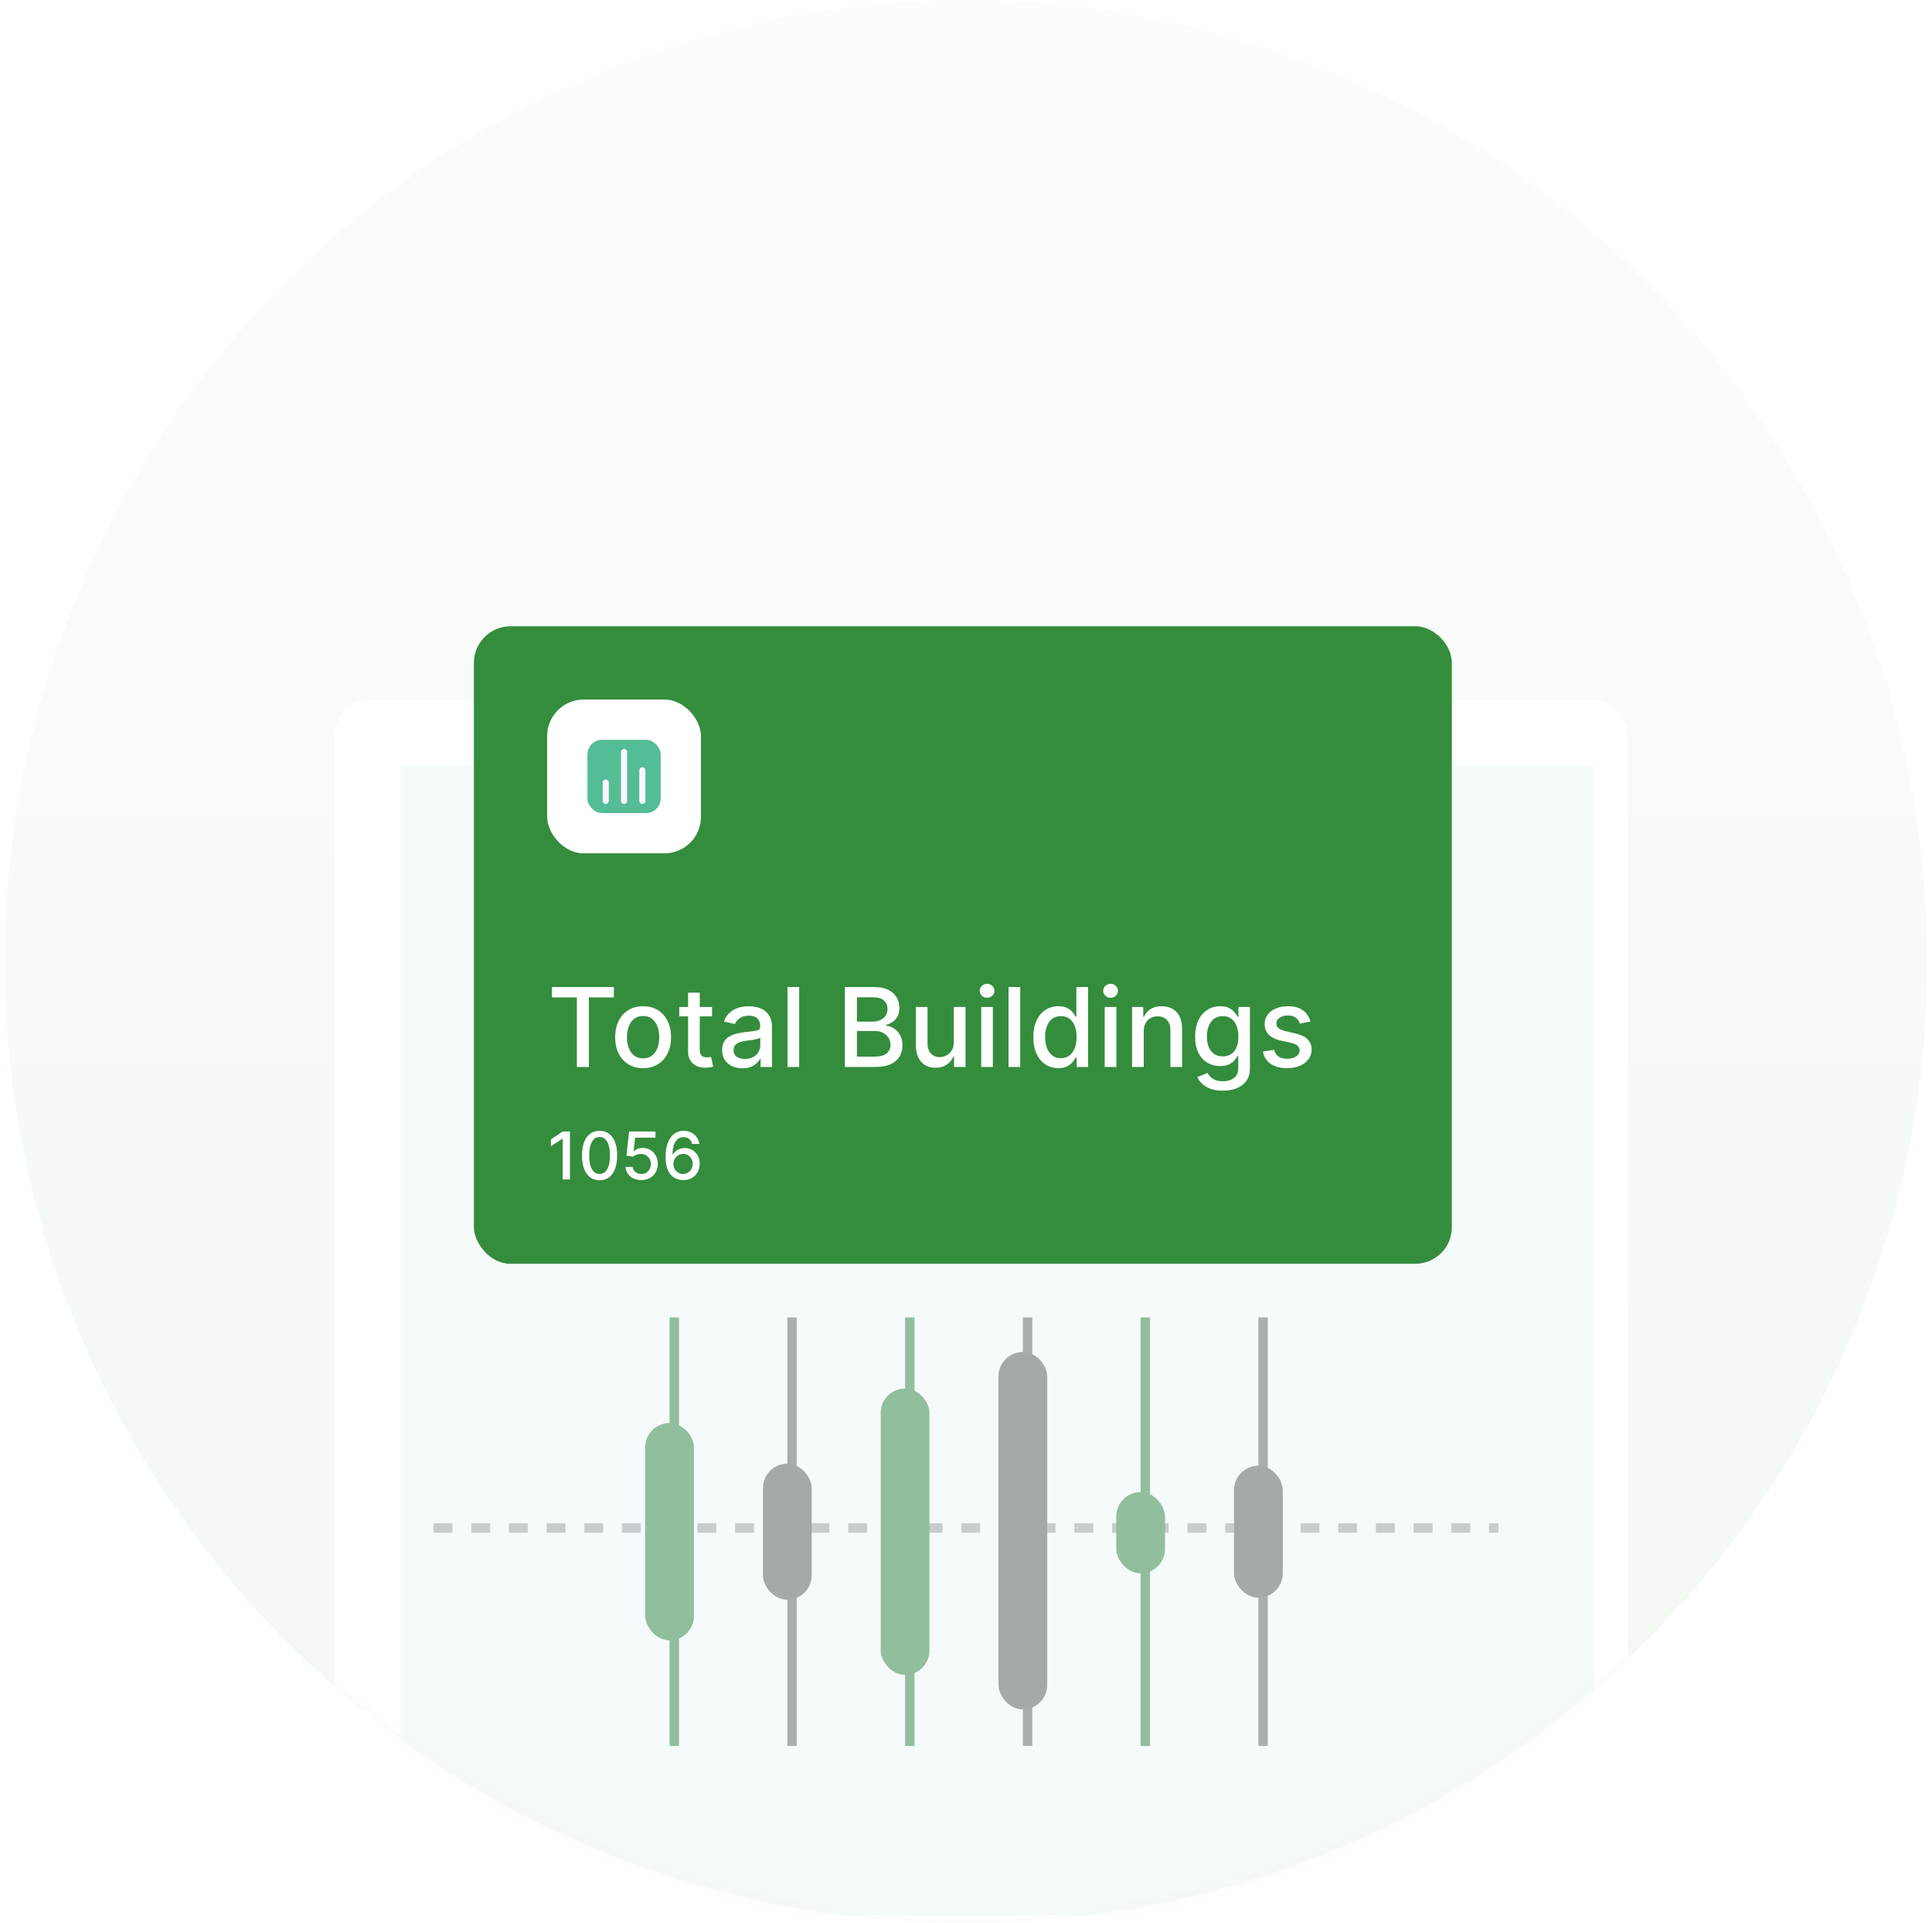 <svg width="205" height="204" viewBox="0 0 205 204" fill="none" xmlns="http://www.w3.org/2000/svg">
<circle cx="102.5" cy="102" r="102" fill="url(#paint0_linear_474_3886)" fill-opacity="0.05"/>
<mask id="mask0_474_3886" style="mask-type:alpha" maskUnits="userSpaceOnUse" x="0" y="0" width="205" height="204">
<circle cx="102.5" cy="102" r="102" fill="url(#paint1_linear_474_3886)"/>
</mask>
<g mask="url(#mask0_474_3886)">
<rect x="35.518" y="74.214" width="137.19" height="136.413" rx="3.886" fill="white"/>
<rect x="42.514" y="81.209" width="126.697" height="122.033" fill="#F5FAFA"/>
<g filter="url(#filter0_d_474_3886)">
<g clip-path="url(#clip0_474_3886)">
<rect x="50.284" y="61" width="103.767" height="67.623" rx="3.886" fill="#348D3D"/>
<path d="M153.855 61.194L48.922 129.012H153.855V61.194Z" fill="#348D3D"/>
<rect x="58.055" y="68.772" width="16.323" height="16.323" rx="3.886" fill="white"/>
<rect x="62.33" y="73.048" width="7.773" height="7.773" rx="1.555" fill="#54BD95"/>
<path d="M68.159 79.525V76.286" stroke="#F9F8FE" stroke-width="0.648" stroke-linecap="round" stroke-linejoin="round"/>
<path d="M66.217 79.526V74.344" stroke="#F9F8FE" stroke-width="0.648" stroke-linecap="round" stroke-linejoin="round"/>
<path d="M64.273 79.525V77.582" stroke="#F9F8FE" stroke-width="0.648" stroke-linecap="round" stroke-linejoin="round"/>
<path d="M58.568 100.377V99.275H65.13V100.377H62.485V107.755H61.21V100.377H58.568ZM68.238 107.883C67.642 107.883 67.121 107.747 66.677 107.473C66.233 107.2 65.888 106.818 65.642 106.326C65.396 105.835 65.273 105.261 65.273 104.604C65.273 103.944 65.396 103.367 65.642 102.873C65.888 102.379 66.233 101.996 66.677 101.722C67.121 101.449 67.642 101.313 68.238 101.313C68.834 101.313 69.354 101.449 69.799 101.722C70.243 101.996 70.588 102.379 70.834 102.873C71.079 103.367 71.202 103.944 71.202 104.604C71.202 105.261 71.079 105.835 70.834 106.326C70.588 106.818 70.243 107.2 69.799 107.473C69.354 107.747 68.834 107.883 68.238 107.883ZM68.242 106.844C68.628 106.844 68.949 106.742 69.203 106.538C69.457 106.333 69.644 106.061 69.766 105.722C69.89 105.382 69.952 105.008 69.952 104.6C69.952 104.194 69.89 103.822 69.766 103.482C69.644 103.14 69.457 102.865 69.203 102.658C68.949 102.451 68.628 102.348 68.242 102.348C67.853 102.348 67.53 102.451 67.273 102.658C67.019 102.865 66.83 103.14 66.706 103.482C66.585 103.822 66.524 104.194 66.524 104.6C66.524 105.008 66.585 105.382 66.706 105.722C66.83 106.061 67.019 106.333 67.273 106.538C67.53 106.742 67.853 106.844 68.242 106.844ZM75.553 101.395V102.389H72.079V101.395H75.553ZM73.011 99.872H74.249V105.888C74.249 106.128 74.284 106.309 74.356 106.43C74.428 106.549 74.52 106.63 74.634 106.674C74.75 106.716 74.875 106.736 75.01 106.736C75.11 106.736 75.197 106.729 75.271 106.716C75.346 106.702 75.404 106.691 75.445 106.683L75.669 107.705C75.597 107.733 75.495 107.76 75.362 107.788C75.23 107.818 75.064 107.835 74.865 107.838C74.54 107.843 74.236 107.785 73.955 107.664C73.673 107.542 73.445 107.355 73.272 107.101C73.098 106.847 73.011 106.528 73.011 106.144V99.872ZM78.773 107.896C78.37 107.896 78.006 107.821 77.68 107.672C77.354 107.52 77.096 107.301 76.906 107.014C76.718 106.727 76.624 106.375 76.624 105.958C76.624 105.599 76.693 105.304 76.831 105.072C76.969 104.84 77.156 104.657 77.39 104.521C77.625 104.386 77.887 104.284 78.177 104.215C78.467 104.146 78.762 104.093 79.063 104.058C79.444 104.013 79.753 103.978 79.99 103.95C80.228 103.92 80.4 103.871 80.508 103.805C80.615 103.739 80.669 103.631 80.669 103.482V103.453C80.669 103.091 80.567 102.811 80.363 102.613C80.161 102.414 79.861 102.314 79.46 102.314C79.043 102.314 78.715 102.407 78.475 102.592C78.237 102.774 78.073 102.977 77.982 103.201L76.819 102.936C76.957 102.549 77.158 102.237 77.423 102C77.691 101.76 77.999 101.586 78.347 101.478C78.694 101.368 79.06 101.313 79.444 101.313C79.698 101.313 79.967 101.343 80.251 101.404C80.538 101.462 80.806 101.569 81.054 101.727C81.305 101.884 81.511 102.109 81.671 102.401C81.831 102.691 81.911 103.068 81.911 103.532V107.755H80.702V106.885H80.653C80.573 107.046 80.453 107.203 80.293 107.357C80.132 107.512 79.927 107.64 79.676 107.742C79.424 107.845 79.124 107.896 78.773 107.896ZM79.042 106.902C79.384 106.902 79.677 106.834 79.92 106.699C80.165 106.564 80.352 106.387 80.479 106.169C80.609 105.948 80.673 105.712 80.673 105.461V104.641C80.629 104.686 80.544 104.727 80.417 104.766C80.293 104.801 80.15 104.833 79.99 104.861C79.83 104.886 79.674 104.909 79.522 104.931C79.371 104.95 79.244 104.967 79.141 104.981C78.901 105.011 78.682 105.062 78.483 105.134C78.287 105.206 78.13 105.309 78.011 105.445C77.895 105.577 77.837 105.754 77.837 105.975C77.837 106.281 77.95 106.513 78.177 106.67C78.403 106.825 78.692 106.902 79.042 106.902ZM84.798 99.275V107.755H83.56V99.275H84.798ZM89.649 107.755V99.275H92.754C93.356 99.275 93.854 99.375 94.249 99.574C94.643 99.769 94.939 100.036 95.135 100.373C95.331 100.707 95.429 101.083 95.429 101.503C95.429 101.856 95.364 102.154 95.234 102.397C95.104 102.637 94.93 102.831 94.712 102.977C94.497 103.12 94.26 103.225 94 103.292V103.374C94.282 103.388 94.556 103.479 94.824 103.648C95.095 103.813 95.318 104.049 95.495 104.356C95.671 104.662 95.76 105.035 95.76 105.474C95.76 105.907 95.658 106.296 95.453 106.641C95.252 106.983 94.94 107.255 94.518 107.457C94.095 107.656 93.556 107.755 92.899 107.755H89.649ZM90.928 106.658H92.775C93.387 106.658 93.826 106.539 94.091 106.302C94.356 106.064 94.489 105.768 94.489 105.411C94.489 105.144 94.421 104.898 94.286 104.674C94.151 104.451 93.957 104.273 93.706 104.14C93.458 104.008 93.162 103.942 92.82 103.942H90.928V106.658ZM90.928 102.944H92.642C92.929 102.944 93.187 102.889 93.416 102.778C93.648 102.668 93.832 102.513 93.967 102.314C94.105 102.113 94.174 101.876 94.174 101.602C94.174 101.252 94.051 100.958 93.805 100.72C93.56 100.483 93.183 100.364 92.675 100.364H90.928V102.944ZM101.206 105.117V101.395H102.449V107.755H101.231V106.654H101.165C101.019 106.993 100.784 107.276 100.461 107.502C100.141 107.726 99.742 107.838 99.265 107.838C98.856 107.838 98.495 107.748 98.18 107.569C97.868 107.386 97.622 107.117 97.443 106.761C97.266 106.405 97.178 105.965 97.178 105.44V101.395H98.416V105.291C98.416 105.725 98.536 106.07 98.776 106.326C99.016 106.583 99.328 106.712 99.712 106.712C99.944 106.712 100.174 106.654 100.403 106.538C100.635 106.422 100.827 106.246 100.979 106.012C101.133 105.777 101.209 105.479 101.206 105.117ZM104.112 107.755V101.395H105.35V107.755H104.112ZM104.737 100.414C104.522 100.414 104.337 100.342 104.182 100.199C104.03 100.052 103.955 99.879 103.955 99.677C103.955 99.473 104.03 99.299 104.182 99.155C104.337 99.009 104.522 98.936 104.737 98.936C104.952 98.936 105.136 99.009 105.288 99.155C105.442 99.299 105.52 99.473 105.52 99.677C105.52 99.879 105.442 100.052 105.288 100.199C105.136 100.342 104.952 100.414 104.737 100.414ZM108.253 99.275V107.755H107.015V99.275H108.253ZM112.299 107.879C111.786 107.879 111.328 107.748 110.925 107.486C110.525 107.221 110.21 106.844 109.981 106.355C109.754 105.864 109.641 105.275 109.641 104.588C109.641 103.9 109.756 103.312 109.985 102.824C110.217 102.335 110.534 101.961 110.937 101.702C111.34 101.442 111.797 101.313 112.308 101.313C112.702 101.313 113.02 101.379 113.26 101.511C113.503 101.641 113.691 101.793 113.823 101.967C113.958 102.141 114.063 102.294 114.138 102.426H114.212V99.275H115.45V107.755H114.241V106.765H114.138C114.063 106.901 113.956 107.055 113.815 107.229C113.677 107.403 113.486 107.555 113.243 107.684C113.001 107.814 112.686 107.879 112.299 107.879ZM112.573 106.823C112.929 106.823 113.23 106.729 113.475 106.542C113.724 106.351 113.911 106.088 114.038 105.751C114.168 105.414 114.233 105.022 114.233 104.575C114.233 104.133 114.169 103.747 114.043 103.416C113.916 103.085 113.729 102.826 113.484 102.642C113.238 102.457 112.934 102.364 112.573 102.364C112.2 102.364 111.89 102.461 111.641 102.654C111.393 102.847 111.205 103.111 111.078 103.445C110.954 103.779 110.892 104.156 110.892 104.575C110.892 105 110.955 105.382 111.082 105.722C111.209 106.061 111.397 106.331 111.645 106.529C111.896 106.725 112.206 106.823 112.573 106.823ZM117.217 107.755V101.395H118.455V107.755H117.217ZM117.842 100.414C117.627 100.414 117.442 100.342 117.288 100.199C117.136 100.052 117.06 99.879 117.06 99.677C117.06 99.473 117.136 99.299 117.288 99.155C117.442 99.009 117.627 98.936 117.842 98.936C118.058 98.936 118.241 99.009 118.393 99.155C118.548 99.299 118.625 99.473 118.625 99.677C118.625 99.879 118.548 100.052 118.393 100.199C118.241 100.342 118.058 100.414 117.842 100.414ZM121.359 103.979V107.755H120.121V101.395H121.309V102.43H121.387C121.534 102.094 121.763 101.823 122.075 101.619C122.389 101.415 122.786 101.313 123.263 101.313C123.696 101.313 124.076 101.404 124.402 101.586C124.727 101.765 124.98 102.033 125.159 102.389C125.339 102.745 125.428 103.185 125.428 103.71V107.755H124.191V103.859C124.191 103.398 124.07 103.038 123.83 102.778C123.59 102.516 123.26 102.385 122.841 102.385C122.554 102.385 122.298 102.447 122.075 102.571C121.854 102.695 121.679 102.878 121.549 103.118C121.422 103.355 121.359 103.642 121.359 103.979ZM129.755 110.272C129.25 110.272 128.815 110.206 128.451 110.073C128.089 109.941 127.794 109.766 127.565 109.548C127.336 109.33 127.165 109.091 127.051 108.831L128.116 108.392C128.19 108.514 128.289 108.642 128.414 108.778C128.541 108.916 128.712 109.033 128.927 109.129C129.145 109.226 129.425 109.274 129.768 109.274C130.237 109.274 130.625 109.16 130.931 108.931C131.237 108.704 131.391 108.343 131.391 107.846V106.596H131.312C131.237 106.731 131.13 106.881 130.989 107.047C130.851 107.212 130.66 107.356 130.418 107.477C130.175 107.599 129.859 107.66 129.469 107.66C128.967 107.66 128.514 107.542 128.111 107.308C127.711 107.07 127.394 106.721 127.159 106.26C126.927 105.796 126.811 105.227 126.811 104.55C126.811 103.874 126.926 103.294 127.155 102.811C127.387 102.328 127.704 101.958 128.107 101.702C128.51 101.442 128.967 101.313 129.478 101.313C129.872 101.313 130.191 101.379 130.434 101.511C130.677 101.641 130.866 101.793 131.001 101.967C131.139 102.141 131.246 102.294 131.32 102.426H131.411V101.395H132.624V107.896C132.624 108.442 132.497 108.891 132.243 109.241C131.99 109.592 131.646 109.851 131.213 110.02C130.782 110.188 130.296 110.272 129.755 110.272ZM129.743 106.633C130.099 106.633 130.4 106.55 130.645 106.384C130.894 106.216 131.081 105.976 131.208 105.664C131.338 105.349 131.403 104.973 131.403 104.534C131.403 104.106 131.34 103.729 131.213 103.403C131.086 103.078 130.899 102.824 130.654 102.642C130.408 102.457 130.104 102.364 129.743 102.364C129.37 102.364 129.06 102.461 128.811 102.654C128.563 102.844 128.375 103.104 128.248 103.432C128.124 103.761 128.062 104.128 128.062 104.534C128.062 104.95 128.125 105.316 128.252 105.631C128.379 105.946 128.567 106.191 128.815 106.368C129.066 106.545 129.376 106.633 129.743 106.633ZM139.05 102.948L137.928 103.147C137.881 103.003 137.807 102.867 137.705 102.737C137.605 102.607 137.47 102.501 137.299 102.418C137.128 102.335 136.914 102.294 136.657 102.294C136.307 102.294 136.014 102.372 135.779 102.53C135.545 102.684 135.427 102.884 135.427 103.13C135.427 103.343 135.506 103.514 135.663 103.644C135.821 103.773 136.075 103.88 136.425 103.962L137.435 104.194C138.021 104.329 138.457 104.538 138.744 104.819C139.031 105.101 139.174 105.467 139.174 105.917C139.174 106.297 139.064 106.637 138.843 106.935C138.625 107.23 138.32 107.462 137.928 107.631C137.539 107.799 137.088 107.883 136.574 107.883C135.862 107.883 135.281 107.731 134.831 107.428C134.381 107.121 134.105 106.687 134.003 106.124L135.2 105.941C135.274 106.253 135.427 106.489 135.659 106.649C135.891 106.807 136.193 106.885 136.566 106.885C136.972 106.885 137.296 106.801 137.539 106.633C137.782 106.462 137.903 106.253 137.903 106.008C137.903 105.809 137.829 105.642 137.68 105.507C137.533 105.371 137.308 105.269 137.005 105.2L135.928 104.964C135.335 104.829 134.896 104.614 134.612 104.318C134.33 104.023 134.189 103.649 134.189 103.196C134.189 102.821 134.294 102.493 134.504 102.211C134.714 101.929 135.004 101.71 135.374 101.553C135.743 101.393 136.167 101.313 136.645 101.313C137.332 101.313 137.873 101.462 138.268 101.76C138.662 102.055 138.923 102.451 139.05 102.948Z" fill="white"/>
<path d="M60.474 114.601V119.688H59.704V115.371H59.674L58.457 116.166V115.431L59.727 114.601H60.474ZM63.622 119.773C63.229 119.771 62.894 119.668 62.616 119.462C62.337 119.257 62.125 118.958 61.977 118.566C61.83 118.173 61.756 117.7 61.756 117.147C61.756 116.596 61.83 116.124 61.977 115.734C62.126 115.343 62.34 115.045 62.618 114.839C62.898 114.634 63.233 114.531 63.622 114.531C64.011 114.531 64.345 114.635 64.623 114.842C64.901 115.047 65.114 115.345 65.261 115.736C65.41 116.125 65.485 116.596 65.485 117.147C65.485 117.702 65.411 118.176 65.264 118.568C65.117 118.959 64.904 119.258 64.625 119.465C64.347 119.67 64.013 119.773 63.622 119.773ZM63.622 119.11C63.966 119.11 64.235 118.942 64.429 118.605C64.625 118.269 64.722 117.783 64.722 117.147C64.722 116.725 64.678 116.368 64.588 116.076C64.5 115.783 64.374 115.561 64.208 115.411C64.044 115.258 63.849 115.182 63.622 115.182C63.279 115.182 63.01 115.351 62.814 115.689C62.619 116.027 62.52 116.513 62.519 117.147C62.519 117.571 62.563 117.93 62.651 118.223C62.74 118.514 62.867 118.735 63.031 118.886C63.194 119.035 63.392 119.11 63.622 119.11ZM68.046 119.758C67.734 119.758 67.454 119.698 67.206 119.579C66.959 119.458 66.762 119.293 66.615 119.082C66.467 118.872 66.389 118.632 66.379 118.362H67.124C67.142 118.581 67.239 118.76 67.415 118.901C67.59 119.042 67.8 119.112 68.046 119.112C68.241 119.112 68.414 119.067 68.565 118.978C68.717 118.887 68.836 118.762 68.922 118.603C69.01 118.444 69.054 118.263 69.054 118.059C69.054 117.852 69.009 117.667 68.92 117.505C68.831 117.343 68.707 117.215 68.55 117.122C68.394 117.03 68.215 116.982 68.013 116.981C67.859 116.981 67.704 117.007 67.549 117.06C67.393 117.113 67.267 117.183 67.171 117.269L66.468 117.165L66.754 114.601H69.551V115.259H67.392L67.231 116.683H67.26C67.36 116.587 67.492 116.506 67.656 116.442C67.821 116.377 67.998 116.345 68.187 116.345C68.497 116.345 68.773 116.418 69.014 116.566C69.258 116.713 69.449 116.914 69.588 117.169C69.729 117.423 69.799 117.714 69.797 118.044C69.799 118.374 69.724 118.667 69.573 118.926C69.424 119.184 69.217 119.388 68.952 119.537C68.689 119.684 68.387 119.758 68.046 119.758ZM72.481 119.758C72.254 119.755 72.03 119.713 71.81 119.634C71.591 119.554 71.392 119.422 71.213 119.236C71.035 119.051 70.891 118.802 70.784 118.489C70.678 118.176 70.625 117.785 70.625 117.316C70.625 116.872 70.669 116.478 70.756 116.134C70.846 115.789 70.974 115.498 71.141 115.262C71.309 115.023 71.511 114.842 71.748 114.718C71.984 114.593 72.25 114.531 72.545 114.531C72.848 114.531 73.117 114.591 73.352 114.71C73.588 114.829 73.778 114.994 73.924 115.204C74.071 115.415 74.165 115.654 74.204 115.922H73.447C73.395 115.71 73.294 115.537 73.141 115.403C72.989 115.269 72.79 115.202 72.545 115.202C72.172 115.202 71.882 115.364 71.673 115.689C71.466 116.014 71.362 116.465 71.36 117.043H71.397C71.485 116.899 71.593 116.776 71.72 116.675C71.85 116.572 71.994 116.494 72.153 116.439C72.313 116.383 72.482 116.355 72.659 116.355C72.954 116.355 73.221 116.427 73.459 116.571C73.699 116.713 73.891 116.91 74.033 117.162C74.175 117.414 74.247 117.702 74.247 118.027C74.247 118.351 74.173 118.645 74.026 118.908C73.88 119.172 73.675 119.38 73.41 119.534C73.145 119.687 72.835 119.761 72.481 119.758ZM72.478 119.112C72.673 119.112 72.848 119.064 73.002 118.968C73.156 118.872 73.278 118.743 73.367 118.581C73.457 118.418 73.501 118.237 73.501 118.036C73.501 117.841 73.458 117.663 73.37 117.502C73.284 117.342 73.165 117.214 73.012 117.12C72.861 117.025 72.689 116.978 72.495 116.978C72.348 116.978 72.211 117.006 72.085 117.063C71.961 117.119 71.852 117.197 71.758 117.296C71.663 117.396 71.589 117.51 71.534 117.639C71.481 117.767 71.454 117.902 71.454 118.044C71.454 118.234 71.498 118.411 71.586 118.573C71.676 118.735 71.797 118.866 71.951 118.966C72.107 119.063 72.283 119.112 72.478 119.112Z" fill="white"/>
</g>
</g>
<g opacity="0.5">
<line x1="46" y1="162.108" x2="159" y2="162.108" stroke="#9E9E9E" stroke-dasharray="2 2"/>
<line x1="71.544" y1="139.771" x2="71.544" y2="185.231" stroke="#2E813E"/>
<line x1="84.04" y1="139.771" x2="84.04" y2="185.231" stroke="#616161"/>
<line x1="96.537" y1="139.771" x2="96.537" y2="185.231" stroke="#2E813E"/>
<line x1="109.033" y1="139.771" x2="109.033" y2="185.231" stroke="#616161"/>
<line x1="121.529" y1="139.771" x2="121.529" y2="185.231" stroke="#2E813E"/>
<line x1="134.024" y1="139.771" x2="134.024" y2="185.231" stroke="#616161"/>
<rect x="68.459" y="150.975" width="5.171" height="23.053" rx="2.585" fill="#2E813E"/>
<rect x="80.955" y="155.283" width="5.171" height="14.435" rx="2.585" fill="#54585A"/>
<rect x="93.451" y="147.312" width="5.171" height="30.378" rx="2.585" fill="#2E813E"/>
<rect x="105.947" y="143.434" width="5.171" height="37.919" rx="2.585" fill="#54585A"/>
<rect x="118.443" y="158.3" width="5.171" height="8.618" rx="2.585" fill="#2E813E"/>
<rect x="130.939" y="155.499" width="5.171" height="14.004" rx="2.585" fill="#54585A"/>
</g>
</g>
<defs>
<filter id="filter0_d_474_3886" x="33.184" y="49.341" width="137.967" height="101.823" filterUnits="userSpaceOnUse" color-interpolation-filters="sRGB">
<feFlood flood-opacity="0" result="BackgroundImageFix"/>
<feColorMatrix in="SourceAlpha" type="matrix" values="0 0 0 0 0 0 0 0 0 0 0 0 0 0 0 0 0 0 127 0" result="hardAlpha"/>
<feOffset dy="5.441"/>
<feGaussianBlur stdDeviation="8.55"/>
<feComposite in2="hardAlpha" operator="out"/>
<feColorMatrix type="matrix" values="0 0 0 0 0 0 0 0 0 0 0 0 0 0 0 0 0 0 0.15 0"/>
<feBlend mode="normal" in2="BackgroundImageFix" result="effect1_dropShadow_474_3886"/>
<feBlend mode="normal" in="SourceGraphic" in2="effect1_dropShadow_474_3886" result="shape"/>
</filter>
<linearGradient id="paint0_linear_474_3886" x1="93.491" y1="204" x2="93.491" y2="-73.641" gradientUnits="userSpaceOnUse">
<stop stop-color="#137417"/>
<stop offset="1" stop-color="#EBF4EC"/>
</linearGradient>
<linearGradient id="paint1_linear_474_3886" x1="93.491" y1="204" x2="93.491" y2="-73.641" gradientUnits="userSpaceOnUse">
<stop stop-color="#137417"/>
<stop offset="1" stop-color="#EBF4EC"/>
</linearGradient>
<clipPath id="clip0_474_3886">
<rect x="50.284" y="61" width="103.767" height="67.623" rx="3.886" fill="white"/>
</clipPath>
</defs>
</svg>
